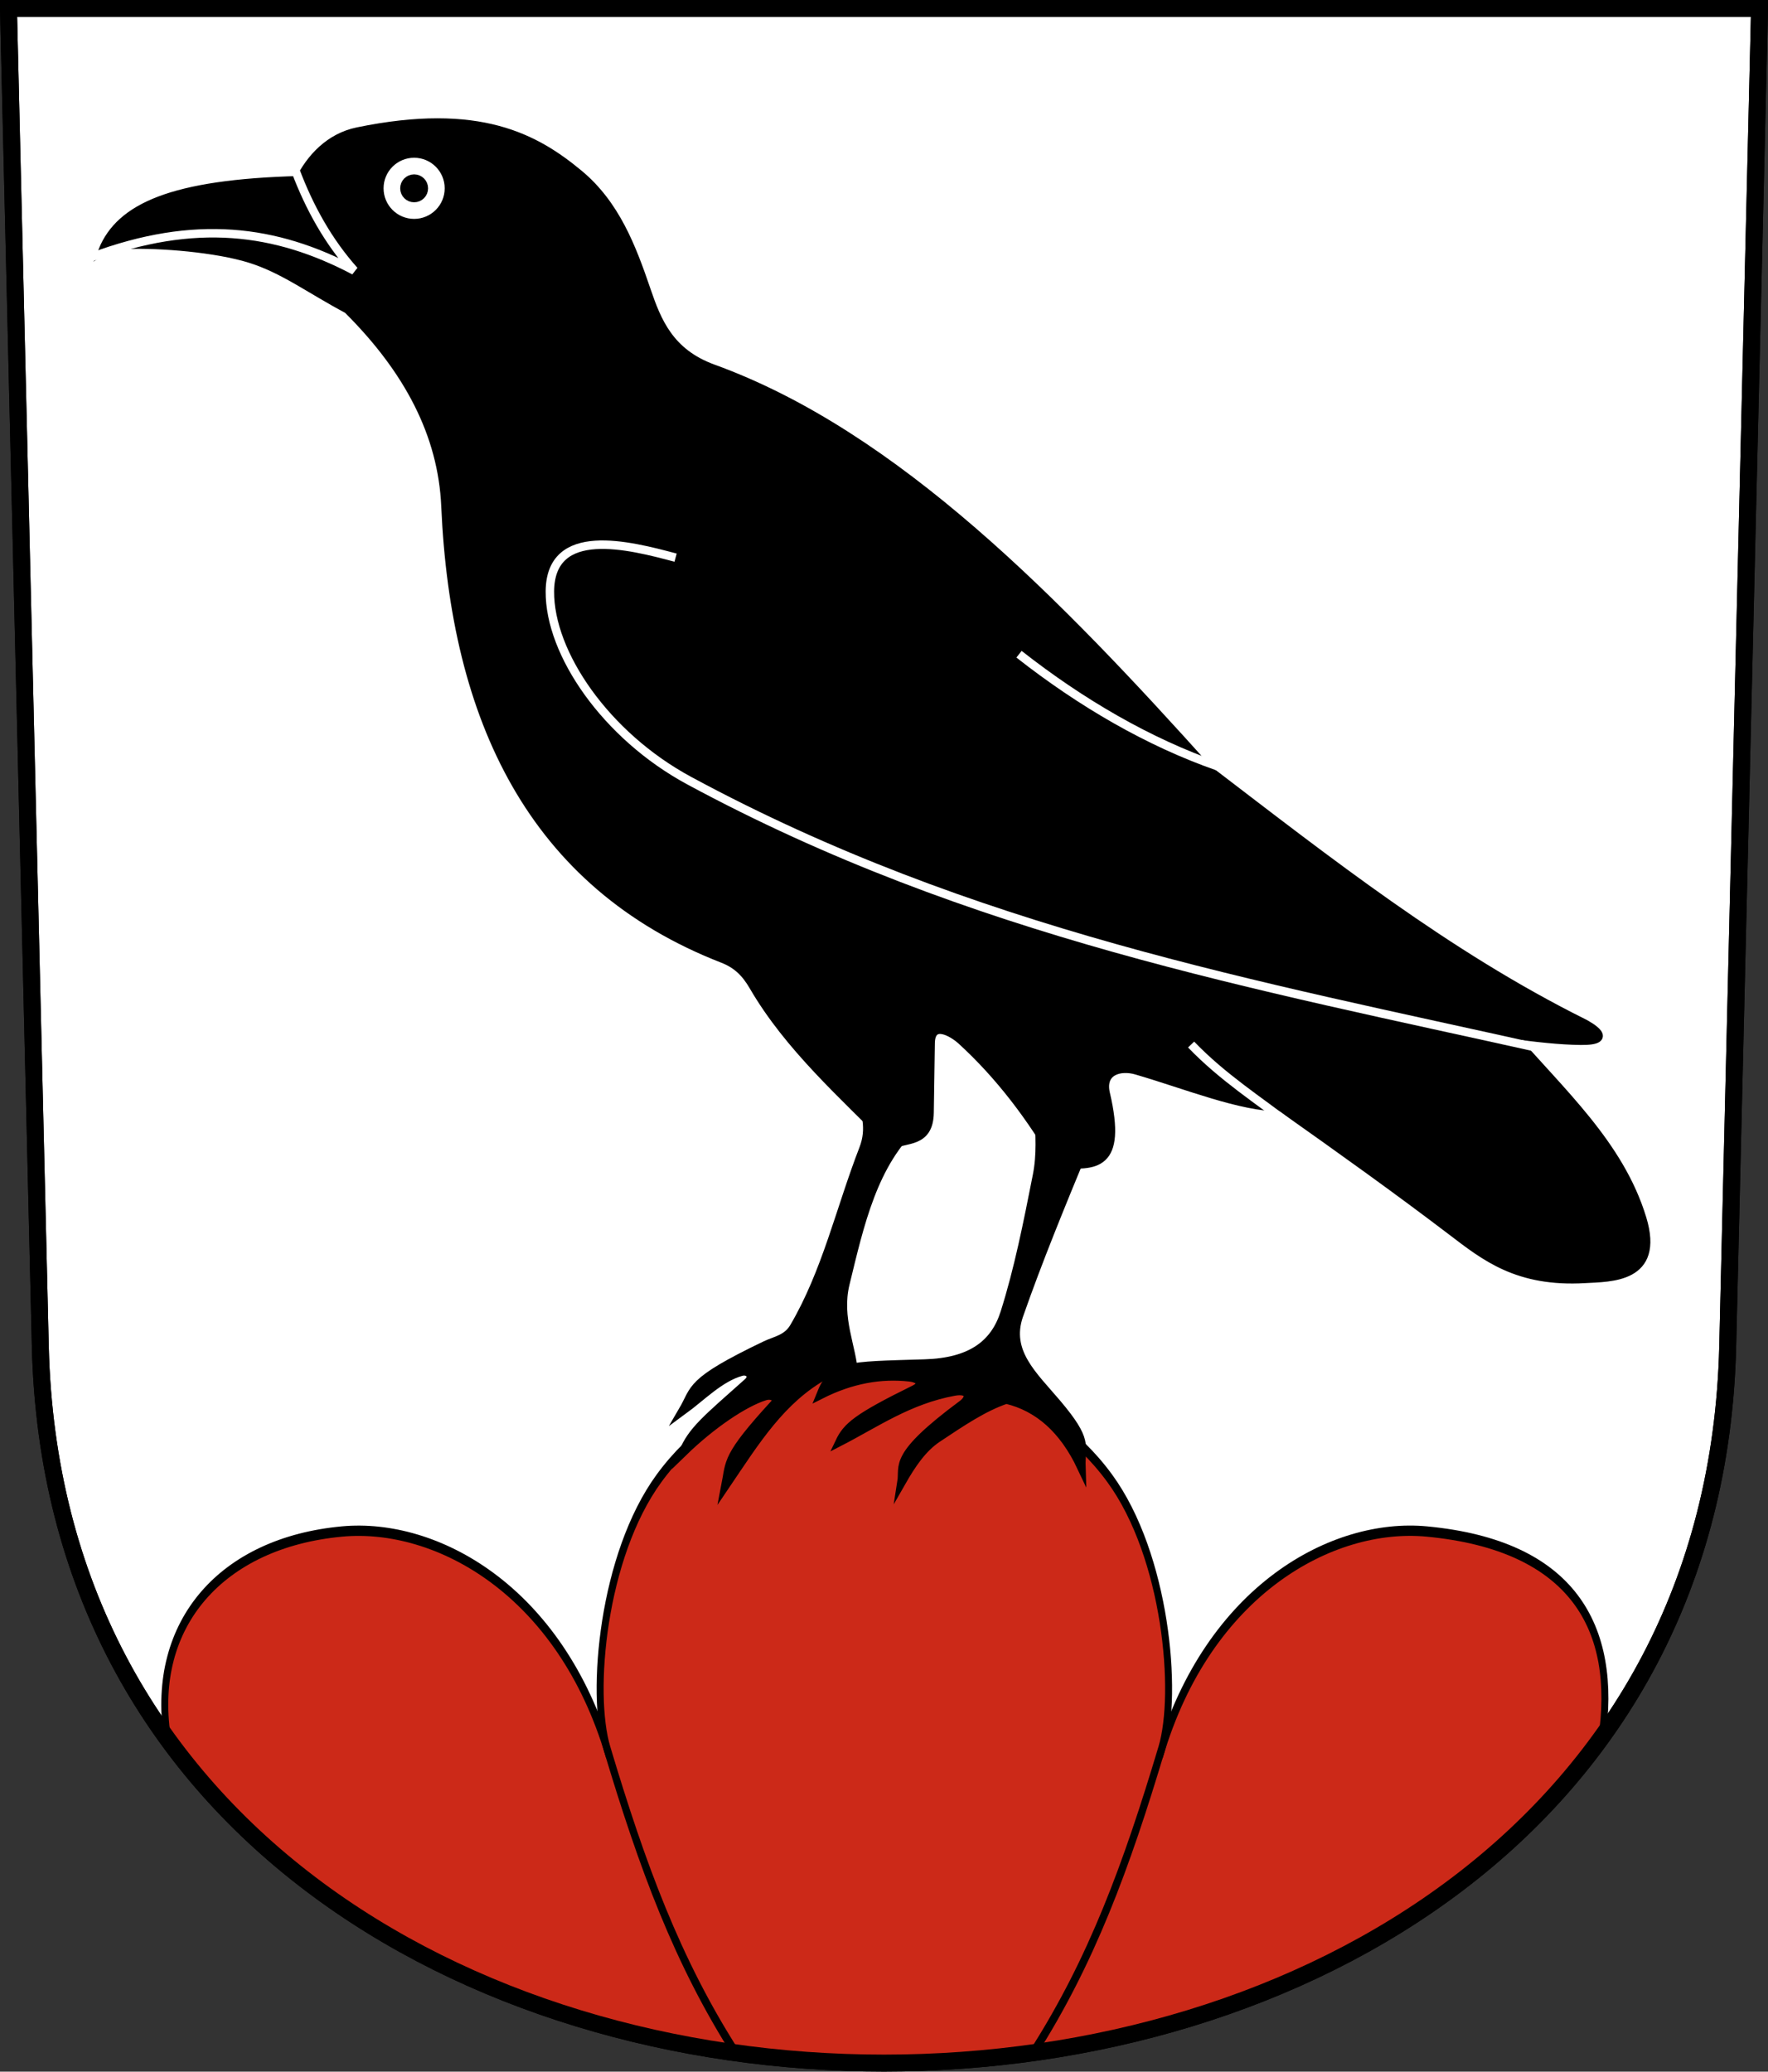 <?xml version="1.0" encoding="UTF-8"?>
<svg version="1.0" viewBox="0 0 208.86 244.66" xmlns="http://www.w3.org/2000/svg" xmlns:cc="http://creativecommons.org/ns#" xmlns:dc="http://purl.org/dc/elements/1.1/" xmlns:rdf="http://www.w3.org/1999/02/22-rdf-syntax-ns#">
<rect x="0" y="0" width="208.86" height="244.66" fill="#333333" stroke="none"/>
<path d="m1 1 3.761 158c2.687 112.86 196.65 112.86 199.34 0l3.761-158z" fill="#fff" fill-rule="evenodd" stroke="#000" stroke-width="2"/>
<g transform="matrix(1.151 0 0 1.702 -15.719 -171.18)" fill="#cc2918" stroke="#000" stroke-dashoffset="4.58" stroke-width=".715">
<path d="m132.7 222.34c4.996-11.448 17.724-16.112 27.388-15.496 14.961 0.954 19.672 6.633 17.954 14.455-10.238 10.07-35.481 20.549-60.723 21.898z"/>
<path d="m76.159 222.34c-4.996-11.448-17.722-16.099-27.388-15.496-12.354 0.77-19.672 6.387-17.954 14.209 7.82 8.956 32.457 20.34 60.723 22.144z"/>
<path d="m127.56 203.16c5.791 5.367 7.04 14.883 5.331 18.744-3.614 8.166-7.213 14.77-13.205 21.114-4.89 0.265-9.242 0.683-15.261 0.629-5.078 0.037-10.168-0.256-15.261-0.629-5.992-6.345-9.592-12.948-13.205-21.114-1.709-3.861-0.46-13.377 5.331-18.744 6.762-6.266 17.991-7.74 23.135-7.74 5.143 0 16.373 1.474 23.135 7.74z"/>
</g>
<path d="m1 1 3.761 158c2.687 112.86 196.65 112.86 199.34 0l3.761-158z" fill="none" stroke="#000" stroke-width="2"/>
<g stroke-dashoffset="4.58">
<path d="m12.131 29.573c2.07-5.054 8.138-7.894 23.244-8.288 1.32-2.623 3.539-5.062 6.875-5.75 14.35-2.959 21.005 0.759 26.125 5 4.345 3.599 6.268 8.669 8 13.75 1.26 3.696 2.74 7.387 7.875 9.25 21.562 7.825 40.678 27.542 58.5 47.375 14.172 10.825 28.184 21.872 44.25 29.875 0.785 0.391 3.886 2.166-0.25 2.125-2.49-0.025-5.349-0.35-8.25-0.75 5.858 6.813 12.838 12.986 15.5 21.75 2.172 7.15-3.809 6.951-6.75 7.125-7.978 0.471-11.827-2.637-15.75-5.625-6.405-4.878-13.223-9.75-20.125-14.625-4.884-0.045-11.078-2.609-17.125-4.375-1.913-0.559-4.256 0.051-3.625 2.75 2.019 8.64-1.21 8.623-5.656 8.219-3.127-5.401-6.852-10.355-11.4-14.509-1-0.913-3.588-2.464-3.631 0.321l-0.125 8.219c-0.056 3.687-2.892 2.957-4.375 3.812-5.876-5.952-12.264-11.574-16.438-18.75-0.939-1.615-1.981-2.61-3.625-3.25-22.548-8.774-31.649-28.358-32.75-53.438-0.372-8.468-4.377-16.106-11.562-23.25-4.522-2.403-7.583-4.763-11.552-5.996-3.942-1.225-10.542-1.78-14.565-1.628-0.799-0.12-1.215 0.208-2.815 0.662z" stroke="#000"/>
<circle cx="48.923" cy="22.241" r="4.11" fill="#fff" stroke="#000"/>
<circle cx="48.923" cy="22.241" r="1.149" stroke="#000"/>
<path d="m34.913 20.164c1.651 4.374 3.874 8.367 6.939 11.8-9.249-4.878-18.823-6.155-31.046-1.591" fill="none" stroke="#fff"/>
<path d="m140.71 123.36c3.732 3.878 7.939 6.548 11.939 9.632" fill="none" stroke="#fff"/>
<path d="m181.98 123.82c-33.378-7.453-67.222-13.614-100.59-31.643-9.816-5.304-16.485-15.012-16.43-22.341 0.059-7.838 9.334-5.455 14.849-3.978" fill="none" stroke="#fff"/>
<path d="m120.38 77.263c7.322 5.75 15.321 10.401 23.474 13.241" fill="none" stroke="#fff"/>
<path d="m101.73 129.41c0.457 1.938 1.225 3.798 0.265 6.276-2.753 7.102-4.376 14.537-8.208 21.058-0.819 1.394-2.204 1.569-3.359 2.121-9.174 4.386-8.232 5.115-9.769 7.737 2.251-1.645 4.37-3.887 6.894-4.596 0.918-0.258 1.577 0.54 0.795 1.237-4.852 4.329-6.622 5.715-7.643 8.261 3.312-3.22 7.172-5.849 9.656-6.617 0.969-0.3 1.647 0.341 1.149 0.884-5.805 6.32-5.249 6.838-5.797 9.653 3.564-5.269 6.568-10.172 11.844-13.078h3.312c-0.178-3.253-1.998-6.651-1-10.75 1.71-7.022 3.285-14.209 8.375-18.875z" stroke="#000" stroke-miterlimit="8"/>
<path d="m122.75 131.72c0.035 2.341 0.264 4.521-0.25 7.125-1.117 5.658-2.193 11.082-3.812 16.188-1.173 3.7-3.965 5.834-9.438 6-9.367 0.284-10.896 0.146-12.312 3.688 3.667-1.854 7.153-2.432 10.5-2.062 1.28 0.141 1.775 0.841 0.562 1.438-6.766 3.329-7.947 4.371-8.812 6.188 4.319-2.225 8.149-4.945 13.5-5.938 1.913-0.355 2.053 0.72 1 1.5-8.336 6.179-6.87 7.19-7.188 9.188 1.19-2.082 2.469-4.002 4.25-5.188 2.909-1.937 5.458-3.656 8.125-4.562 3.78 0.899 6.761 3.518 8.875 8-0.084-2.661 0.898-3.076-2.905-7.562-2.803-3.306-5.971-6.082-4.47-10.376 2.259-6.466 4.967-13.044 7.688-19.625z" stroke="#000" stroke-miterlimit="8"/>
</g>
</svg>
